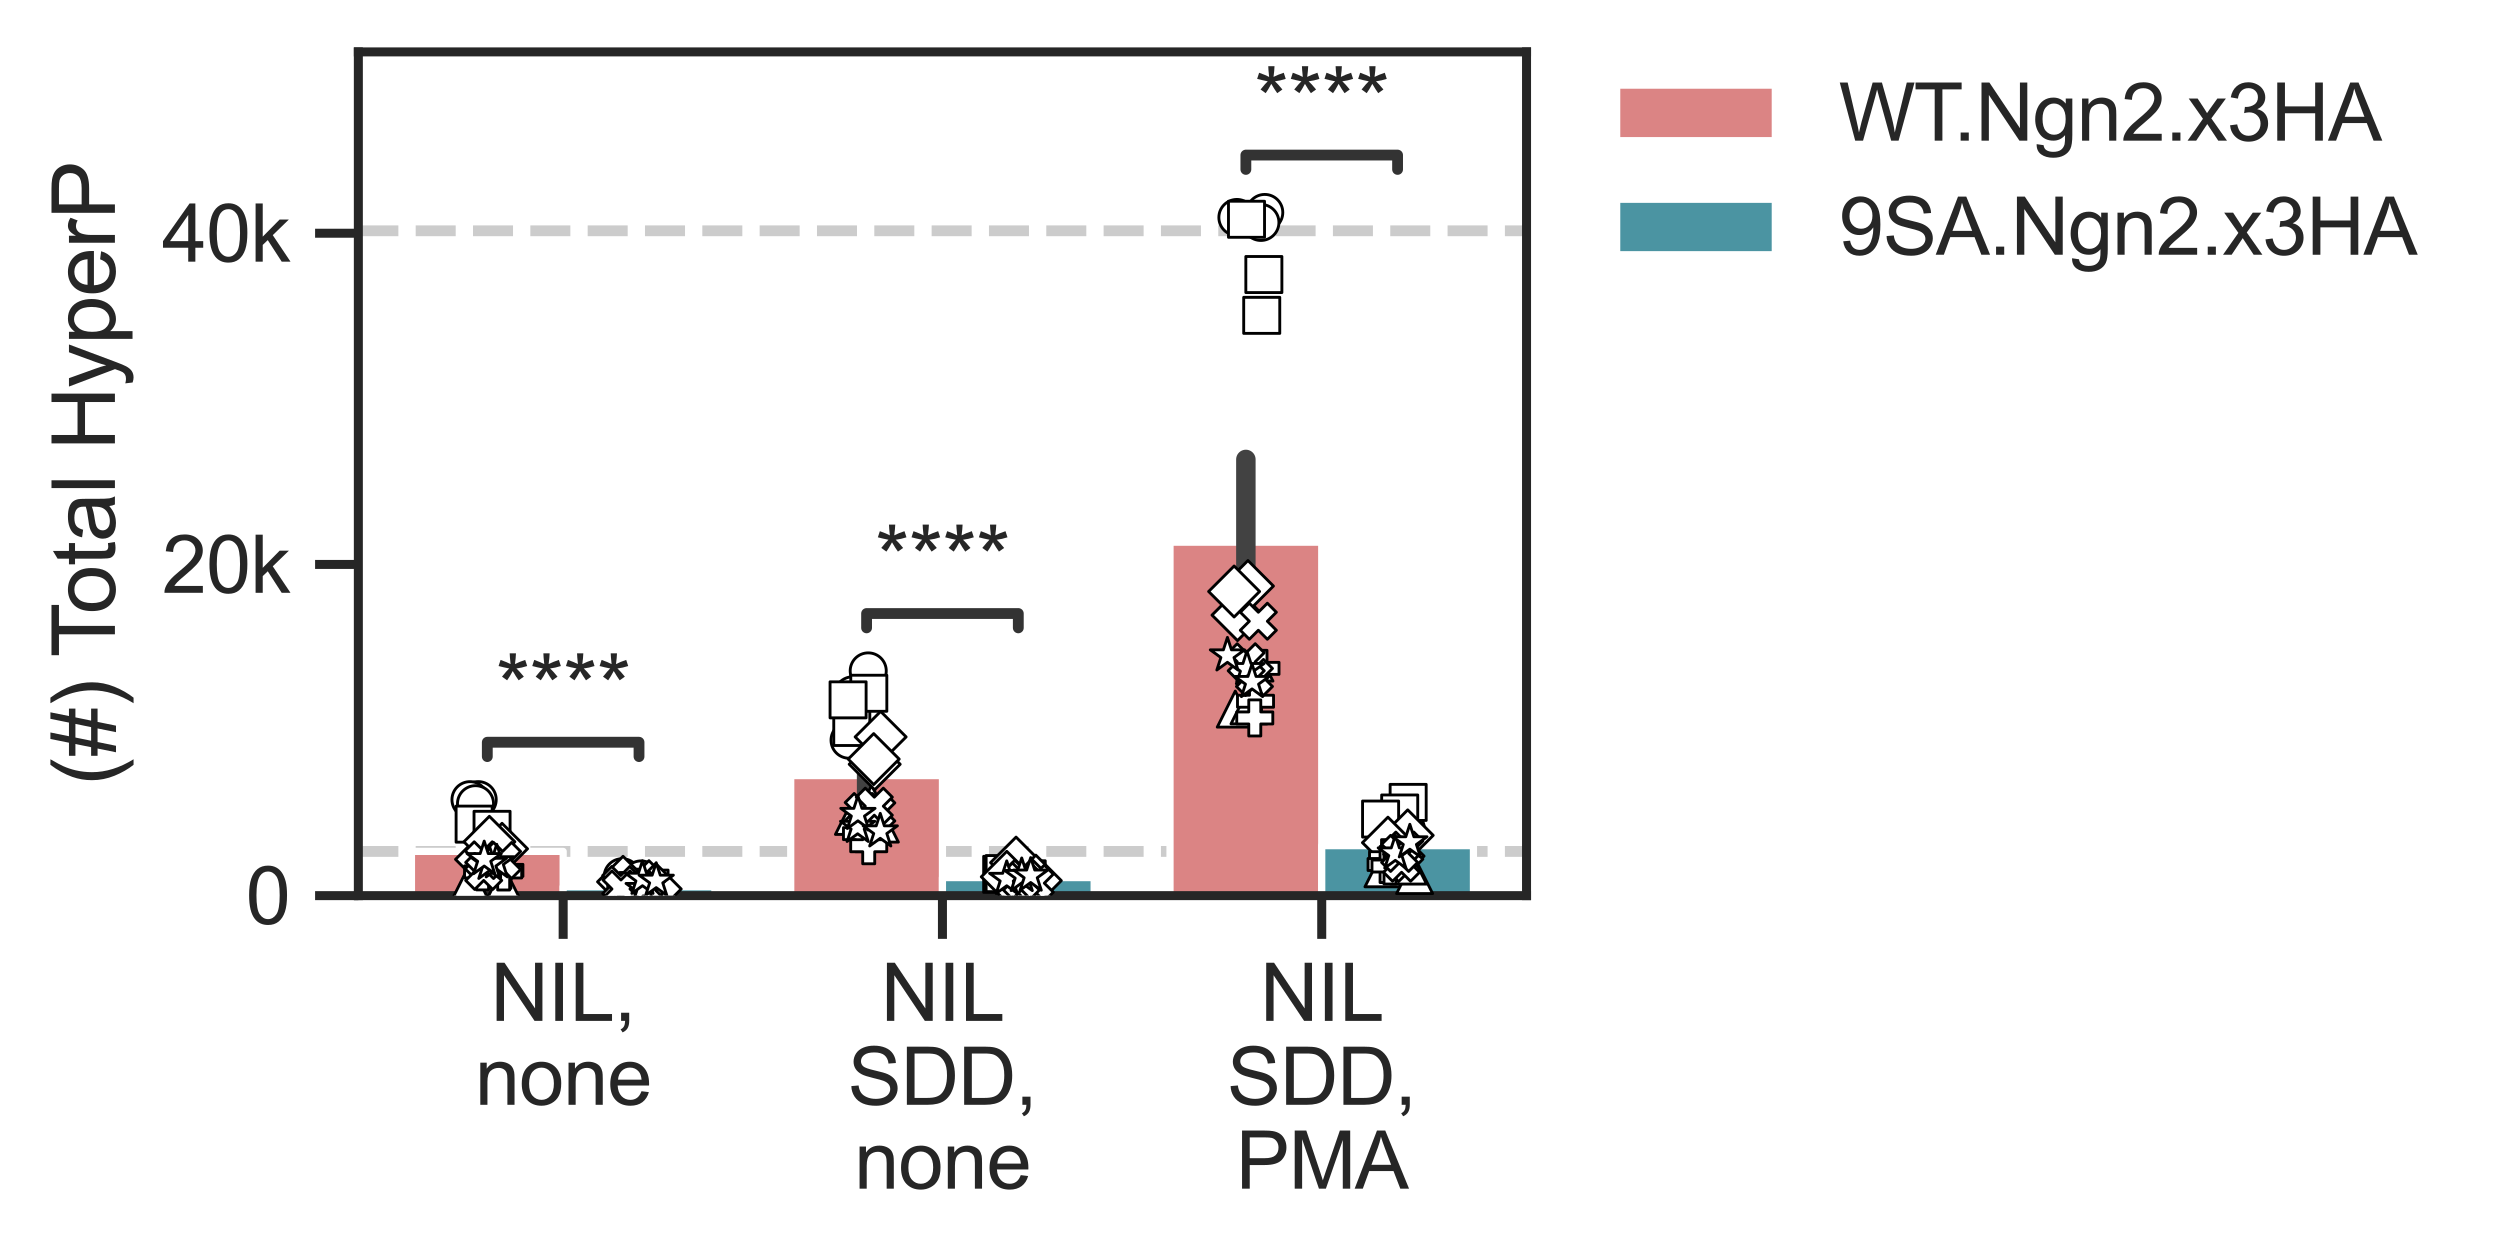<?xml version="1.0" encoding="utf-8" standalone="no"?>
<!DOCTYPE svg PUBLIC "-//W3C//DTD SVG 1.1//EN"
  "http://www.w3.org/Graphics/SVG/1.1/DTD/svg11.dtd">
<svg xmlns:xlink="http://www.w3.org/1999/xlink" width="346.692pt" height="174.229pt" viewBox="0 0 346.692 174.229" xmlns="http://www.w3.org/2000/svg" version="1.1">
 <defs>
  <style type="text/css">*{stroke-linejoin: round; stroke-linecap: butt}</style>
 </defs>
 <g id="figure_1">
  <g id="patch_1">
   <path d="M 0 174.229 
L 346.692 174.229 
L 346.692 0 
L 0 0 
z
" style="fill: #ffffff"/>
  </g>
  <g id="axes_1">
   <g id="patch_2">
    <path d="M 49.695 124.2 
L 211.695 124.2 
L 211.695 7.2 
L 49.695 7.2 
z
" style="fill: #ffffff"/>
   </g>
   <g id="line2d_1">
    <path d="M 49.695 118.073 
L 211.695 118.073 
" clip-path="url(#p7df91a71ce)" style="fill: none; stroke-dasharray: 5.55,2.4; stroke-dashoffset: 0; stroke: #cccccc; stroke-width: 1.5"/>
   </g>
   <g id="line2d_2">
    <path d="M 49.695 32.006 
L 211.695 32.006 
" clip-path="url(#p7df91a71ce)" style="fill: none; stroke-dasharray: 5.55,2.4; stroke-dashoffset: 0; stroke: #cccccc; stroke-width: 1.5"/>
   </g>
   <g id="matplotlib.axis_1">
    <g id="xtick_1">
     <g id="line2d_3">
      <defs>
       <path id="mea03e5500a" d="M 0 0 
L 0 6 
" style="stroke: #262626; stroke-width: 1.25"/>
      </defs>
      <g>
       <use xlink:href="#mea03e5500a" x="78.098" y="124.2" style="fill: #262626; stroke: #262626; stroke-width: 1.25"/>
      </g>
     </g>
     <g id="text_1">
      <!-- NIL, -->
      <g style="fill: #262626" transform="translate(68.011 141.574) scale(0.11 -0.11)">
       <defs>
        <path id="ArialMT-4e" d="M 488 0 
L 488 4581 
L 1109 4581 
L 3516 984 
L 3516 4581 
L 4097 4581 
L 4097 0 
L 3475 0 
L 1069 3600 
L 1069 0 
L 488 0 
z
" transform="scale(0.016)"/>
        <path id="ArialMT-49" d="M 597 0 
L 597 4581 
L 1203 4581 
L 1203 0 
L 597 0 
z
" transform="scale(0.016)"/>
        <path id="ArialMT-4c" d="M 469 0 
L 469 4581 
L 1075 4581 
L 1075 541 
L 3331 541 
L 3331 0 
L 469 0 
z
" transform="scale(0.016)"/>
        <path id="ArialMT-2c" d="M 569 0 
L 569 641 
L 1209 641 
L 1209 0 
Q 1209 -353 1084 -570 
Q 959 -788 688 -906 
L 531 -666 
Q 709 -588 793 -436 
Q 878 -284 888 0 
L 569 0 
z
" transform="scale(0.016)"/>
       </defs>
       <use xlink:href="#ArialMT-4e"/>
       <use xlink:href="#ArialMT-49" transform="translate(72.217 0)"/>
       <use xlink:href="#ArialMT-4c" transform="translate(100 0)"/>
       <use xlink:href="#ArialMT-2c" transform="translate(155.615 0)"/>
      </g>
      <!-- none -->
      <g style="fill: #262626" transform="translate(65.864 153.208) scale(0.11 -0.11)">
       <defs>
        <path id="ArialMT-6e" d="M 422 0 
L 422 3319 
L 928 3319 
L 928 2847 
Q 1294 3394 1984 3394 
Q 2284 3394 2536 3286 
Q 2788 3178 2913 3003 
Q 3038 2828 3088 2588 
Q 3119 2431 3119 2041 
L 3119 0 
L 2556 0 
L 2556 2019 
Q 2556 2363 2490 2533 
Q 2425 2703 2258 2804 
Q 2091 2906 1866 2906 
Q 1506 2906 1245 2678 
Q 984 2450 984 1813 
L 984 0 
L 422 0 
z
" transform="scale(0.016)"/>
        <path id="ArialMT-6f" d="M 213 1659 
Q 213 2581 725 3025 
Q 1153 3394 1769 3394 
Q 2453 3394 2887 2945 
Q 3322 2497 3322 1706 
Q 3322 1066 3130 698 
Q 2938 331 2570 128 
Q 2203 -75 1769 -75 
Q 1072 -75 642 372 
Q 213 819 213 1659 
z
M 791 1659 
Q 791 1022 1069 705 
Q 1347 388 1769 388 
Q 2188 388 2466 706 
Q 2744 1025 2744 1678 
Q 2744 2294 2464 2611 
Q 2184 2928 1769 2928 
Q 1347 2928 1069 2612 
Q 791 2297 791 1659 
z
" transform="scale(0.016)"/>
        <path id="ArialMT-65" d="M 2694 1069 
L 3275 997 
Q 3138 488 2766 206 
Q 2394 -75 1816 -75 
Q 1088 -75 661 373 
Q 234 822 234 1631 
Q 234 2469 665 2931 
Q 1097 3394 1784 3394 
Q 2450 3394 2872 2941 
Q 3294 2488 3294 1666 
Q 3294 1616 3291 1516 
L 816 1516 
Q 847 969 1125 678 
Q 1403 388 1819 388 
Q 2128 388 2347 550 
Q 2566 713 2694 1069 
z
M 847 1978 
L 2700 1978 
Q 2663 2397 2488 2606 
Q 2219 2931 1791 2931 
Q 1403 2931 1139 2672 
Q 875 2413 847 1978 
z
" transform="scale(0.016)"/>
       </defs>
       <use xlink:href="#ArialMT-6e"/>
       <use xlink:href="#ArialMT-6f" transform="translate(55.615 0)"/>
       <use xlink:href="#ArialMT-6e" transform="translate(111.23 0)"/>
       <use xlink:href="#ArialMT-65" transform="translate(166.846 0)"/>
      </g>
     </g>
    </g>
    <g id="xtick_2">
     <g id="line2d_4">
      <g>
       <use xlink:href="#mea03e5500a" x="130.695" y="124.2" style="fill: #262626; stroke: #262626; stroke-width: 1.25"/>
      </g>
     </g>
     <g id="text_2">
      <!-- NIL -->
      <g style="fill: #262626" transform="translate(122.137 141.574) scale(0.11 -0.11)">
       <use xlink:href="#ArialMT-4e"/>
       <use xlink:href="#ArialMT-49" transform="translate(72.217 0)"/>
       <use xlink:href="#ArialMT-4c" transform="translate(100 0)"/>
      </g>
      <!-- SDD, -->
      <g style="fill: #262626" transform="translate(117.555 153.208) scale(0.11 -0.11)">
       <defs>
        <path id="ArialMT-53" d="M 288 1472 
L 859 1522 
Q 900 1178 1048 958 
Q 1197 738 1509 602 
Q 1822 466 2213 466 
Q 2559 466 2825 569 
Q 3091 672 3220 851 
Q 3350 1031 3350 1244 
Q 3350 1459 3225 1620 
Q 3100 1781 2813 1891 
Q 2628 1963 1997 2114 
Q 1366 2266 1113 2400 
Q 784 2572 623 2826 
Q 463 3081 463 3397 
Q 463 3744 659 4045 
Q 856 4347 1234 4503 
Q 1613 4659 2075 4659 
Q 2584 4659 2973 4495 
Q 3363 4331 3572 4012 
Q 3781 3694 3797 3291 
L 3216 3247 
Q 3169 3681 2898 3903 
Q 2628 4125 2100 4125 
Q 1550 4125 1298 3923 
Q 1047 3722 1047 3438 
Q 1047 3191 1225 3031 
Q 1400 2872 2139 2705 
Q 2878 2538 3153 2413 
Q 3553 2228 3743 1945 
Q 3934 1663 3934 1294 
Q 3934 928 3725 604 
Q 3516 281 3123 101 
Q 2731 -78 2241 -78 
Q 1619 -78 1198 103 
Q 778 284 539 648 
Q 300 1013 288 1472 
z
" transform="scale(0.016)"/>
        <path id="ArialMT-44" d="M 494 0 
L 494 4581 
L 2072 4581 
Q 2606 4581 2888 4516 
Q 3281 4425 3559 4188 
Q 3922 3881 4101 3404 
Q 4281 2928 4281 2316 
Q 4281 1794 4159 1391 
Q 4038 988 3847 723 
Q 3656 459 3429 307 
Q 3203 156 2883 78 
Q 2563 0 2147 0 
L 494 0 
z
M 1100 541 
L 2078 541 
Q 2531 541 2789 625 
Q 3047 709 3200 863 
Q 3416 1078 3536 1442 
Q 3656 1806 3656 2325 
Q 3656 3044 3420 3430 
Q 3184 3816 2847 3947 
Q 2603 4041 2063 4041 
L 1100 4041 
L 1100 541 
z
" transform="scale(0.016)"/>
       </defs>
       <use xlink:href="#ArialMT-53"/>
       <use xlink:href="#ArialMT-44" transform="translate(66.699 0)"/>
       <use xlink:href="#ArialMT-44" transform="translate(138.916 0)"/>
       <use xlink:href="#ArialMT-2c" transform="translate(211.133 0)"/>
      </g>
      <!-- none -->
      <g style="fill: #262626" transform="translate(118.461 164.843) scale(0.11 -0.11)">
       <use xlink:href="#ArialMT-6e"/>
       <use xlink:href="#ArialMT-6f" transform="translate(55.615 0)"/>
       <use xlink:href="#ArialMT-6e" transform="translate(111.23 0)"/>
       <use xlink:href="#ArialMT-65" transform="translate(166.846 0)"/>
      </g>
     </g>
    </g>
    <g id="xtick_3">
     <g id="line2d_5">
      <g>
       <use xlink:href="#mea03e5500a" x="183.293" y="124.2" style="fill: #262626; stroke: #262626; stroke-width: 1.25"/>
      </g>
     </g>
     <g id="text_3">
      <!-- NIL -->
      <g style="fill: #262626" transform="translate(174.734 141.574) scale(0.11 -0.11)">
       <use xlink:href="#ArialMT-4e"/>
       <use xlink:href="#ArialMT-49" transform="translate(72.217 0)"/>
       <use xlink:href="#ArialMT-4c" transform="translate(100 0)"/>
      </g>
      <!-- SDD, -->
      <g style="fill: #262626" transform="translate(170.152 153.208) scale(0.11 -0.11)">
       <use xlink:href="#ArialMT-53"/>
       <use xlink:href="#ArialMT-44" transform="translate(66.699 0)"/>
       <use xlink:href="#ArialMT-44" transform="translate(138.916 0)"/>
       <use xlink:href="#ArialMT-2c" transform="translate(211.133 0)"/>
      </g>
      <!-- PMA -->
      <g style="fill: #262626" transform="translate(171.374 164.843) scale(0.11 -0.11)">
       <defs>
        <path id="ArialMT-50" d="M 494 0 
L 494 4581 
L 2222 4581 
Q 2678 4581 2919 4538 
Q 3256 4481 3484 4323 
Q 3713 4166 3852 3881 
Q 3991 3597 3991 3256 
Q 3991 2672 3619 2267 
Q 3247 1863 2275 1863 
L 1100 1863 
L 1100 0 
L 494 0 
z
M 1100 2403 
L 2284 2403 
Q 2872 2403 3119 2622 
Q 3366 2841 3366 3238 
Q 3366 3525 3220 3729 
Q 3075 3934 2838 4000 
Q 2684 4041 2272 4041 
L 1100 4041 
L 1100 2403 
z
" transform="scale(0.016)"/>
        <path id="ArialMT-4d" d="M 475 0 
L 475 4581 
L 1388 4581 
L 2472 1338 
Q 2622 884 2691 659 
Q 2769 909 2934 1394 
L 4031 4581 
L 4847 4581 
L 4847 0 
L 4263 0 
L 4263 3834 
L 2931 0 
L 2384 0 
L 1059 3900 
L 1059 0 
L 475 0 
z
" transform="scale(0.016)"/>
        <path id="ArialMT-41" d="M -9 0 
L 1750 4581 
L 2403 4581 
L 4278 0 
L 3588 0 
L 3053 1388 
L 1138 1388 
L 634 0 
L -9 0 
z
M 1313 1881 
L 2866 1881 
L 2388 3150 
Q 2169 3728 2063 4100 
Q 1975 3659 1816 3225 
L 1313 1881 
z
" transform="scale(0.016)"/>
       </defs>
       <use xlink:href="#ArialMT-50"/>
       <use xlink:href="#ArialMT-4d" transform="translate(66.699 0)"/>
       <use xlink:href="#ArialMT-41" transform="translate(150 0)"/>
      </g>
     </g>
    </g>
   </g>
   <g id="matplotlib.axis_2">
    <g id="ytick_1">
     <g id="line2d_6">
      <defs>
       <path id="m574717c6d7" d="M 0 0 
L -6 0 
" style="stroke: #262626; stroke-width: 1.25"/>
      </defs>
      <g>
       <use xlink:href="#m574717c6d7" x="49.695" y="124.2" style="fill: #262626; stroke: #262626; stroke-width: 1.25"/>
      </g>
     </g>
     <g id="text_4">
      <!-- 0 -->
      <g style="fill: #262626" transform="translate(34.078 128.137) scale(0.11 -0.11)">
       <defs>
        <path id="ArialMT-30" d="M 266 2259 
Q 266 3072 433 3567 
Q 600 4063 929 4331 
Q 1259 4600 1759 4600 
Q 2128 4600 2406 4451 
Q 2684 4303 2865 4023 
Q 3047 3744 3150 3342 
Q 3253 2941 3253 2259 
Q 3253 1453 3087 958 
Q 2922 463 2592 192 
Q 2263 -78 1759 -78 
Q 1097 -78 719 397 
Q 266 969 266 2259 
z
M 844 2259 
Q 844 1131 1108 757 
Q 1372 384 1759 384 
Q 2147 384 2411 759 
Q 2675 1134 2675 2259 
Q 2675 3391 2411 3762 
Q 2147 4134 1753 4134 
Q 1366 4134 1134 3806 
Q 844 3388 844 2259 
z
" transform="scale(0.016)"/>
       </defs>
       <use xlink:href="#ArialMT-30"/>
      </g>
     </g>
    </g>
    <g id="ytick_2">
     <g id="line2d_7">
      <g>
       <use xlink:href="#m574717c6d7" x="49.695" y="78.273" style="fill: #262626; stroke: #262626; stroke-width: 1.25"/>
      </g>
     </g>
     <g id="text_5">
      <!-- 20k -->
      <g style="fill: #262626" transform="translate(22.461 82.21) scale(0.11 -0.11)">
       <defs>
        <path id="ArialMT-32" d="M 3222 541 
L 3222 0 
L 194 0 
Q 188 203 259 391 
Q 375 700 629 1000 
Q 884 1300 1366 1694 
Q 2113 2306 2375 2664 
Q 2638 3022 2638 3341 
Q 2638 3675 2398 3904 
Q 2159 4134 1775 4134 
Q 1369 4134 1125 3890 
Q 881 3647 878 3216 
L 300 3275 
Q 359 3922 746 4261 
Q 1134 4600 1788 4600 
Q 2447 4600 2831 4234 
Q 3216 3869 3216 3328 
Q 3216 3053 3103 2787 
Q 2991 2522 2730 2228 
Q 2469 1934 1863 1422 
Q 1356 997 1212 845 
Q 1069 694 975 541 
L 3222 541 
z
" transform="scale(0.016)"/>
        <path id="ArialMT-6b" d="M 425 0 
L 425 4581 
L 988 4581 
L 988 1969 
L 2319 3319 
L 3047 3319 
L 1778 2088 
L 3175 0 
L 2481 0 
L 1384 1697 
L 988 1316 
L 988 0 
L 425 0 
z
" transform="scale(0.016)"/>
       </defs>
       <use xlink:href="#ArialMT-32"/>
       <use xlink:href="#ArialMT-30" transform="translate(55.615 0)"/>
       <use xlink:href="#ArialMT-6b" transform="translate(111.23 0)"/>
      </g>
     </g>
    </g>
    <g id="ytick_3">
     <g id="line2d_8">
      <g>
       <use xlink:href="#m574717c6d7" x="49.695" y="32.346" style="fill: #262626; stroke: #262626; stroke-width: 1.25"/>
      </g>
     </g>
     <g id="text_6">
      <!-- 40k -->
      <g style="fill: #262626" transform="translate(22.461 36.283) scale(0.11 -0.11)">
       <defs>
        <path id="ArialMT-34" d="M 2069 0 
L 2069 1097 
L 81 1097 
L 81 1613 
L 2172 4581 
L 2631 4581 
L 2631 1613 
L 3250 1613 
L 3250 1097 
L 2631 1097 
L 2631 0 
L 2069 0 
z
M 2069 1613 
L 2069 3678 
L 634 1613 
L 2069 1613 
z
" transform="scale(0.016)"/>
       </defs>
       <use xlink:href="#ArialMT-34"/>
       <use xlink:href="#ArialMT-30" transform="translate(55.615 0)"/>
       <use xlink:href="#ArialMT-6b" transform="translate(111.23 0)"/>
      </g>
     </g>
    </g>
    <g id="text_7">
     <!-- (#) Total HyperP -->
     <g style="fill: #262626" transform="translate(15.936 108.938) rotate(-90) scale(0.12 -0.12)">
      <defs>
       <path id="ArialMT-28" d="M 1497 -1347 
Q 1031 -759 709 28 
Q 388 816 388 1659 
Q 388 2403 628 3084 
Q 909 3875 1497 4659 
L 1900 4659 
Q 1522 4009 1400 3731 
Q 1209 3300 1100 2831 
Q 966 2247 966 1656 
Q 966 153 1900 -1347 
L 1497 -1347 
z
" transform="scale(0.016)"/>
       <path id="ArialMT-23" d="M 322 -78 
L 594 1253 
L 66 1253 
L 66 1719 
L 688 1719 
L 919 2853 
L 66 2853 
L 66 3319 
L 1013 3319 
L 1284 4659 
L 1753 4659 
L 1481 3319 
L 2466 3319 
L 2738 4659 
L 3209 4659 
L 2938 3319 
L 3478 3319 
L 3478 2853 
L 2844 2853 
L 2609 1719 
L 3478 1719 
L 3478 1253 
L 2516 1253 
L 2244 -78 
L 1775 -78 
L 2044 1253 
L 1063 1253 
L 791 -78 
L 322 -78 
z
M 1156 1719 
L 2138 1719 
L 2372 2853 
L 1388 2853 
L 1156 1719 
z
" transform="scale(0.016)"/>
       <path id="ArialMT-29" d="M 791 -1347 
L 388 -1347 
Q 1322 153 1322 1656 
Q 1322 2244 1188 2822 
Q 1081 3291 891 3722 
Q 769 4003 388 4659 
L 791 4659 
Q 1378 3875 1659 3084 
Q 1900 2403 1900 1659 
Q 1900 816 1576 28 
Q 1253 -759 791 -1347 
z
" transform="scale(0.016)"/>
       <path id="ArialMT-20" transform="scale(0.016)"/>
       <path id="ArialMT-54" d="M 1659 0 
L 1659 4041 
L 150 4041 
L 150 4581 
L 3781 4581 
L 3781 4041 
L 2266 4041 
L 2266 0 
L 1659 0 
z
" transform="scale(0.016)"/>
       <path id="ArialMT-74" d="M 1650 503 
L 1731 6 
Q 1494 -44 1306 -44 
Q 1000 -44 831 53 
Q 663 150 594 308 
Q 525 466 525 972 
L 525 2881 
L 113 2881 
L 113 3319 
L 525 3319 
L 525 4141 
L 1084 4478 
L 1084 3319 
L 1650 3319 
L 1650 2881 
L 1084 2881 
L 1084 941 
Q 1084 700 1114 631 
Q 1144 563 1211 522 
Q 1278 481 1403 481 
Q 1497 481 1650 503 
z
" transform="scale(0.016)"/>
       <path id="ArialMT-61" d="M 2588 409 
Q 2275 144 1986 34 
Q 1697 -75 1366 -75 
Q 819 -75 525 192 
Q 231 459 231 875 
Q 231 1119 342 1320 
Q 453 1522 633 1644 
Q 813 1766 1038 1828 
Q 1203 1872 1538 1913 
Q 2219 1994 2541 2106 
Q 2544 2222 2544 2253 
Q 2544 2597 2384 2738 
Q 2169 2928 1744 2928 
Q 1347 2928 1158 2789 
Q 969 2650 878 2297 
L 328 2372 
Q 403 2725 575 2942 
Q 747 3159 1072 3276 
Q 1397 3394 1825 3394 
Q 2250 3394 2515 3294 
Q 2781 3194 2906 3042 
Q 3031 2891 3081 2659 
Q 3109 2516 3109 2141 
L 3109 1391 
Q 3109 606 3145 398 
Q 3181 191 3288 0 
L 2700 0 
Q 2613 175 2588 409 
z
M 2541 1666 
Q 2234 1541 1622 1453 
Q 1275 1403 1131 1340 
Q 988 1278 909 1158 
Q 831 1038 831 891 
Q 831 666 1001 516 
Q 1172 366 1500 366 
Q 1825 366 2078 508 
Q 2331 650 2450 897 
Q 2541 1088 2541 1459 
L 2541 1666 
z
" transform="scale(0.016)"/>
       <path id="ArialMT-6c" d="M 409 0 
L 409 4581 
L 972 4581 
L 972 0 
L 409 0 
z
" transform="scale(0.016)"/>
       <path id="ArialMT-48" d="M 513 0 
L 513 4581 
L 1119 4581 
L 1119 2700 
L 3500 2700 
L 3500 4581 
L 4106 4581 
L 4106 0 
L 3500 0 
L 3500 2159 
L 1119 2159 
L 1119 0 
L 513 0 
z
" transform="scale(0.016)"/>
       <path id="ArialMT-79" d="M 397 -1278 
L 334 -750 
Q 519 -800 656 -800 
Q 844 -800 956 -737 
Q 1069 -675 1141 -563 
Q 1194 -478 1313 -144 
Q 1328 -97 1363 -6 
L 103 3319 
L 709 3319 
L 1400 1397 
Q 1534 1031 1641 628 
Q 1738 1016 1872 1384 
L 2581 3319 
L 3144 3319 
L 1881 -56 
Q 1678 -603 1566 -809 
Q 1416 -1088 1222 -1217 
Q 1028 -1347 759 -1347 
Q 597 -1347 397 -1278 
z
" transform="scale(0.016)"/>
       <path id="ArialMT-70" d="M 422 -1272 
L 422 3319 
L 934 3319 
L 934 2888 
Q 1116 3141 1344 3267 
Q 1572 3394 1897 3394 
Q 2322 3394 2647 3175 
Q 2972 2956 3137 2557 
Q 3303 2159 3303 1684 
Q 3303 1175 3120 767 
Q 2938 359 2589 142 
Q 2241 -75 1856 -75 
Q 1575 -75 1351 44 
Q 1128 163 984 344 
L 984 -1272 
L 422 -1272 
z
M 931 1641 
Q 931 1000 1190 694 
Q 1450 388 1819 388 
Q 2194 388 2461 705 
Q 2728 1022 2728 1688 
Q 2728 2322 2467 2637 
Q 2206 2953 1844 2953 
Q 1484 2953 1207 2617 
Q 931 2281 931 1641 
z
" transform="scale(0.016)"/>
       <path id="ArialMT-72" d="M 416 0 
L 416 3319 
L 922 3319 
L 922 2816 
Q 1116 3169 1280 3281 
Q 1444 3394 1641 3394 
Q 1925 3394 2219 3213 
L 2025 2691 
Q 1819 2813 1613 2813 
Q 1428 2813 1281 2702 
Q 1134 2591 1072 2394 
Q 978 2094 978 1738 
L 978 0 
L 416 0 
z
" transform="scale(0.016)"/>
      </defs>
      <use xlink:href="#ArialMT-28"/>
      <use xlink:href="#ArialMT-23" transform="translate(33.301 0)"/>
      <use xlink:href="#ArialMT-29" transform="translate(88.916 0)"/>
      <use xlink:href="#ArialMT-20" transform="translate(122.217 0)"/>
      <use xlink:href="#ArialMT-54" transform="translate(148.25 0)"/>
      <use xlink:href="#ArialMT-6f" transform="translate(198.209 0)"/>
      <use xlink:href="#ArialMT-74" transform="translate(253.824 0)"/>
      <use xlink:href="#ArialMT-61" transform="translate(281.607 0)"/>
      <use xlink:href="#ArialMT-6c" transform="translate(337.223 0)"/>
      <use xlink:href="#ArialMT-20" transform="translate(359.439 0)"/>
      <use xlink:href="#ArialMT-48" transform="translate(387.223 0)"/>
      <use xlink:href="#ArialMT-79" transform="translate(459.439 0)"/>
      <use xlink:href="#ArialMT-70" transform="translate(509.439 0)"/>
      <use xlink:href="#ArialMT-65" transform="translate(565.055 0)"/>
      <use xlink:href="#ArialMT-72" transform="translate(620.67 0)"/>
      <use xlink:href="#ArialMT-50" transform="translate(653.971 0)"/>
     </g>
    </g>
   </g>
   <g id="patch_3">
    <path d="M 57.059 124.2 
L 78.098 124.2 
L 78.098 118.073 
L 57.059 118.073 
z
" clip-path="url(#p7df91a71ce)" style="fill: #db8484; stroke: #ffffff; stroke-linejoin: miter"/>
   </g>
   <g id="patch_4">
    <path d="M 109.656 124.2 
L 130.695 124.2 
L 130.695 107.556 
L 109.656 107.556 
z
" clip-path="url(#p7df91a71ce)" style="fill: #db8484; stroke: #ffffff; stroke-linejoin: miter"/>
   </g>
   <g id="patch_5">
    <path d="M 162.254 124.2 
L 183.293 124.2 
L 183.293 75.194 
L 162.254 75.194 
z
" clip-path="url(#p7df91a71ce)" style="fill: #db8484; stroke: #ffffff; stroke-linejoin: miter"/>
   </g>
   <g id="patch_6">
    <path d="M 78.098 124.2 
L 99.137 124.2 
L 99.137 122.97 
L 78.098 122.97 
z
" clip-path="url(#p7df91a71ce)" style="fill: #4b94a2; stroke: #ffffff; stroke-linejoin: miter"/>
   </g>
   <g id="patch_7">
    <path d="M 130.695 124.2 
L 151.734 124.2 
L 151.734 121.706 
L 130.695 121.706 
z
" clip-path="url(#p7df91a71ce)" style="fill: #4b94a2; stroke: #ffffff; stroke-linejoin: miter"/>
   </g>
   <g id="patch_8">
    <path d="M 183.293 124.2 
L 204.332 124.2 
L 204.332 117.275 
L 183.293 117.275 
z
" clip-path="url(#p7df91a71ce)" style="fill: #4b94a2; stroke: #ffffff; stroke-linejoin: miter"/>
   </g>
   <g id="line2d_9">
    <path d="M 67.578 119.443 
L 67.578 116.387 
" clip-path="url(#p7df91a71ce)" style="fill: none; stroke: #424242; stroke-width: 2.7; stroke-linecap: round"/>
   </g>
   <g id="line2d_10">
    <path d="M 120.176 110.693 
L 120.176 104.135 
" clip-path="url(#p7df91a71ce)" style="fill: none; stroke: #424242; stroke-width: 2.7; stroke-linecap: round"/>
   </g>
   <g id="line2d_11">
    <path d="M 172.773 85.512 
L 172.773 63.713 
" clip-path="url(#p7df91a71ce)" style="fill: none; stroke: #424242; stroke-width: 2.7; stroke-linecap: round"/>
   </g>
   <g id="line2d_12">
    <path d="M 88.617 123.233 
L 88.617 122.687 
" clip-path="url(#p7df91a71ce)" style="fill: none; stroke: #424242; stroke-width: 2.7; stroke-linecap: round"/>
   </g>
   <g id="line2d_13">
    <path d="M 141.215 122.098 
L 141.215 121.299 
" clip-path="url(#p7df91a71ce)" style="fill: none; stroke: #424242; stroke-width: 2.7; stroke-linecap: round"/>
   </g>
   <g id="line2d_14">
    <path d="M 193.812 118.506 
L 193.812 116.094 
" clip-path="url(#p7df91a71ce)" style="fill: none; stroke: #424242; stroke-width: 2.7; stroke-linecap: round"/>
   </g>
   <g id="line2d_15">
    <path d="M 120.176 87.07 
L 120.176 85.081 
L 141.215 85.081 
L 141.215 87.07 
" clip-path="url(#p7df91a71ce)" style="fill: none; stroke: #333333; stroke-width: 1.5; stroke-linecap: round"/>
   </g>
   <g id="line2d_16">
    <path d="M 67.578 104.922 
L 67.578 102.932 
L 88.617 102.932 
L 88.617 104.922 
" clip-path="url(#p7df91a71ce)" style="fill: none; stroke: #333333; stroke-width: 1.5; stroke-linecap: round"/>
   </g>
   <g id="line2d_17">
    <path d="M 172.773 23.495 
L 172.773 21.506 
L 193.812 21.506 
L 193.812 23.495 
" clip-path="url(#p7df91a71ce)" style="fill: none; stroke: #333333; stroke-width: 1.5; stroke-linecap: round"/>
   </g>
   <g id="patch_9">
    <path d="M 49.695 124.2 
L 49.695 7.2 
" style="fill: none; stroke: #262626; stroke-width: 1.25; stroke-linejoin: miter; stroke-linecap: square"/>
   </g>
   <g id="patch_10">
    <path d="M 211.695 124.2 
L 211.695 7.2 
" style="fill: none; stroke: #262626; stroke-width: 1.25; stroke-linejoin: miter; stroke-linecap: square"/>
   </g>
   <g id="patch_11">
    <path d="M 49.695 124.2 
L 211.695 124.2 
" style="fill: none; stroke: #262626; stroke-width: 1.25; stroke-linejoin: miter; stroke-linecap: square"/>
   </g>
   <g id="patch_12">
    <path d="M 49.695 7.2 
L 211.695 7.2 
" style="fill: none; stroke: #262626; stroke-width: 1.25; stroke-linejoin: miter; stroke-linecap: square"/>
   </g>
   <g id="PathCollection_1">
    <defs>
     <path id="C0_0_30e2de9525" d="M 0 2.5 
C 0.663 2.5 1.299 2.237 1.768 1.768 
C 2.237 1.299 2.5 0.663 2.5 -0 
C 2.5 -0.663 2.237 -1.299 1.768 -1.768 
C 1.299 -2.237 0.663 -2.5 0 -2.5 
C -0.663 -2.5 -1.299 -2.237 -1.768 -1.768 
C -2.237 -1.299 -2.5 -0.663 -2.5 0 
C -2.5 0.663 -2.237 1.299 -1.768 1.768 
C -1.299 2.237 -0.663 2.5 0 2.5 
z
"/>
    </defs>
    <g clip-path="url(#p7df91a71ce)">
     <use xlink:href="#C0_0_30e2de9525" x="66.314" y="110.89" style="fill: #ffffff; stroke: #000000; stroke-width: 0.4"/>
    </g>
    <g clip-path="url(#p7df91a71ce)">
     <use xlink:href="#C0_0_30e2de9525" x="65.176" y="110.897" style="fill: #ffffff; stroke: #000000; stroke-width: 0.4"/>
    </g>
    <g clip-path="url(#p7df91a71ce)">
     <use xlink:href="#C0_0_30e2de9525" x="65.941" y="111.455" style="fill: #ffffff; stroke: #000000; stroke-width: 0.4"/>
    </g>
   </g>
   <g id="PathCollection_2">
    <defs>
     <path id="C1_0_158b4ff184" d="M 0 2.5 
C 0.663 2.5 1.299 2.237 1.768 1.768 
C 2.237 1.299 2.5 0.663 2.5 -0 
C 2.5 -0.663 2.237 -1.299 1.768 -1.768 
C 1.299 -2.237 0.663 -2.5 0 -2.5 
C -0.663 -2.5 -1.299 -2.237 -1.768 -1.768 
C -2.237 -1.299 -2.5 -0.663 -2.5 0 
C -2.5 0.663 -2.237 1.299 -1.768 1.768 
C -1.299 2.237 -0.663 2.5 0 2.5 
z
"/>
    </defs>
    <g clip-path="url(#p7df91a71ce)">
     <use xlink:href="#C1_0_158b4ff184" x="86.278" y="121.582" style="fill: #ffffff; stroke: #000000; stroke-width: 0.4"/>
    </g>
    <g clip-path="url(#p7df91a71ce)">
     <use xlink:href="#C1_0_158b4ff184" x="88.831" y="122.269" style="fill: #ffffff; stroke: #000000; stroke-width: 0.4"/>
    </g>
    <g clip-path="url(#p7df91a71ce)">
     <use xlink:href="#C1_0_158b4ff184" x="88.897" y="121.888" style="fill: #ffffff; stroke: #000000; stroke-width: 0.4"/>
    </g>
   </g>
   <g id="PathCollection_3">
    <defs>
     <path id="C2_0_efb79edcc4" d="M 0 2.5 
C 0.663 2.5 1.299 2.237 1.768 1.768 
C 2.237 1.299 2.5 0.663 2.5 -0 
C 2.5 -0.663 2.237 -1.299 1.768 -1.768 
C 1.299 -2.237 0.663 -2.5 0 -2.5 
C -0.663 -2.5 -1.299 -2.237 -1.768 -1.768 
C -2.237 -1.299 -2.5 -0.663 -2.5 0 
C -2.5 0.663 -2.237 1.299 -1.768 1.768 
C -1.299 2.237 -0.663 2.5 0 2.5 
z
"/>
    </defs>
    <g clip-path="url(#p7df91a71ce)">
     <use xlink:href="#C2_0_efb79edcc4" x="118.235" y="96.361" style="fill: #ffffff; stroke: #000000; stroke-width: 0.4"/>
    </g>
    <g clip-path="url(#p7df91a71ce)">
     <use xlink:href="#C2_0_efb79edcc4" x="120.403" y="93.038" style="fill: #ffffff; stroke: #000000; stroke-width: 0.4"/>
    </g>
    <g clip-path="url(#p7df91a71ce)">
     <use xlink:href="#C2_0_efb79edcc4" x="117.744" y="102.649" style="fill: #ffffff; stroke: #000000; stroke-width: 0.4"/>
    </g>
   </g>
   <g id="PathCollection_4">
    <defs>
     <path id="C3_0_65ce2ec176" d="M 0 2.5 
C 0.663 2.5 1.299 2.237 1.768 1.768 
C 2.237 1.299 2.5 0.663 2.5 -0 
C 2.5 -0.663 2.237 -1.299 1.768 -1.768 
C 1.299 -2.237 0.663 -2.5 0 -2.5 
C -0.663 -2.5 -1.299 -2.237 -1.768 -1.768 
C -2.237 -1.299 -2.5 -0.663 -2.5 0 
C -2.5 0.663 -2.237 1.299 -1.768 1.768 
C -1.299 2.237 -0.663 2.5 0 2.5 
z
"/>
    </defs>
    <g clip-path="url(#p7df91a71ce)">
     <use xlink:href="#C3_0_65ce2ec176" x="141.979" y="120.751" style="fill: #ffffff; stroke: #000000; stroke-width: 0.4"/>
    </g>
    <g clip-path="url(#p7df91a71ce)">
     <use xlink:href="#C3_0_65ce2ec176" x="142.042" y="120.822" style="fill: #ffffff; stroke: #000000; stroke-width: 0.4"/>
    </g>
    <g clip-path="url(#p7df91a71ce)">
     <use xlink:href="#C3_0_65ce2ec176" x="140.291" y="121.311" style="fill: #ffffff; stroke: #000000; stroke-width: 0.4"/>
    </g>
   </g>
   <g id="PathCollection_5">
    <defs>
     <path id="C4_0_e7272aaf92" d="M 0 2.5 
C 0.663 2.5 1.299 2.237 1.768 1.768 
C 2.237 1.299 2.5 0.663 2.5 -0 
C 2.5 -0.663 2.237 -1.299 1.768 -1.768 
C 1.299 -2.237 0.663 -2.5 0 -2.5 
C -0.663 -2.5 -1.299 -2.237 -1.768 -1.768 
C -2.237 -1.299 -2.5 -0.663 -2.5 0 
C -2.5 0.663 -2.237 1.299 -1.768 1.768 
C -1.299 2.237 -0.663 2.5 0 2.5 
z
"/>
    </defs>
    <g clip-path="url(#p7df91a71ce)">
     <use xlink:href="#C4_0_e7272aaf92" x="175.393" y="29.464" style="fill: #ffffff; stroke: #000000; stroke-width: 0.4"/>
    </g>
    <g clip-path="url(#p7df91a71ce)">
     <use xlink:href="#C4_0_e7272aaf92" x="171.529" y="30.157" style="fill: #ffffff; stroke: #000000; stroke-width: 0.4"/>
    </g>
    <g clip-path="url(#p7df91a71ce)">
     <use xlink:href="#C4_0_e7272aaf92" x="174.857" y="30.846" style="fill: #ffffff; stroke: #000000; stroke-width: 0.4"/>
    </g>
   </g>
   <g id="PathCollection_6">
    <defs>
     <path id="C5_0_4a2016784f" d="M 0 2.5 
C 0.663 2.5 1.299 2.237 1.768 1.768 
C 2.237 1.299 2.5 0.663 2.5 -0 
C 2.5 -0.663 2.237 -1.299 1.768 -1.768 
C 1.299 -2.237 0.663 -2.5 0 -2.5 
C -0.663 -2.5 -1.299 -2.237 -1.768 -1.768 
C -2.237 -1.299 -2.5 -0.663 -2.5 0 
C -2.5 0.663 -2.237 1.299 -1.768 1.768 
C -1.299 2.237 -0.663 2.5 0 2.5 
z
"/>
    </defs>
    <g clip-path="url(#p7df91a71ce)">
     <use xlink:href="#C5_0_4a2016784f" x="195.026" y="114.93" style="fill: #ffffff; stroke: #000000; stroke-width: 0.4"/>
    </g>
    <g clip-path="url(#p7df91a71ce)">
     <use xlink:href="#C5_0_4a2016784f" x="194.191" y="114.75" style="fill: #ffffff; stroke: #000000; stroke-width: 0.4"/>
    </g>
    <g clip-path="url(#p7df91a71ce)">
     <use xlink:href="#C5_0_4a2016784f" x="192.435" y="114.767" style="fill: #ffffff; stroke: #000000; stroke-width: 0.4"/>
    </g>
   </g>
   <g id="PathCollection_7">
    <path d="M 65.212 119.964 
L 62.712 124.964 
L 67.712 124.964 
z
" clip-path="url(#p7df91a71ce)" style="fill: #ffffff; stroke: #000000; stroke-width: 0.4"/>
    <path d="M 65.215 119.688 
L 62.715 124.688 
L 67.715 124.688 
z
" clip-path="url(#p7df91a71ce)" style="fill: #ffffff; stroke: #000000; stroke-width: 0.4"/>
    <path d="M 69.826 120.093 
L 67.326 125.093 
L 72.326 125.093 
z
" clip-path="url(#p7df91a71ce)" style="fill: #ffffff; stroke: #000000; stroke-width: 0.4"/>
   </g>
   <g id="PathCollection_8">
    <path d="M 90.403 121.277 
L 87.903 126.277 
L 92.903 126.277 
z
" clip-path="url(#p7df91a71ce)" style="fill: #ffffff; stroke: #000000; stroke-width: 0.4"/>
    <path d="M 88.019 121.337 
L 85.519 126.337 
L 90.519 126.337 
z
" clip-path="url(#p7df91a71ce)" style="fill: #ffffff; stroke: #000000; stroke-width: 0.4"/>
    <path d="M 87.245 121.498 
L 84.745 126.498 
L 89.745 126.498 
z
" clip-path="url(#p7df91a71ce)" style="fill: #ffffff; stroke: #000000; stroke-width: 0.4"/>
   </g>
   <g id="PathCollection_9">
    <path d="M 120.871 108.912 
L 118.371 113.912 
L 123.371 113.912 
z
" clip-path="url(#p7df91a71ce)" style="fill: #ffffff; stroke: #000000; stroke-width: 0.4"/>
    <path d="M 122.082 111.777 
L 119.582 116.777 
L 124.582 116.777 
z
" clip-path="url(#p7df91a71ce)" style="fill: #ffffff; stroke: #000000; stroke-width: 0.4"/>
    <path d="M 118.354 110.712 
L 115.854 115.712 
L 120.854 115.712 
z
" clip-path="url(#p7df91a71ce)" style="fill: #ffffff; stroke: #000000; stroke-width: 0.4"/>
   </g>
   <g id="PathCollection_10">
    <path d="M 143.308 120.637 
L 140.808 125.637 
L 145.808 125.637 
z
" clip-path="url(#p7df91a71ce)" style="fill: #ffffff; stroke: #000000; stroke-width: 0.4"/>
    <path d="M 140.892 120.834 
L 138.392 125.834 
L 143.392 125.834 
z
" clip-path="url(#p7df91a71ce)" style="fill: #ffffff; stroke: #000000; stroke-width: 0.4"/>
   </g>
   <g id="PathCollection_11">
    <path d="M 174.029 89.448 
L 171.529 94.448 
L 176.529 94.448 
z
" clip-path="url(#p7df91a71ce)" style="fill: #ffffff; stroke: #000000; stroke-width: 0.4"/>
    <path d="M 171.306 95.834 
L 168.806 100.834 
L 173.806 100.834 
z
" clip-path="url(#p7df91a71ce)" style="fill: #ffffff; stroke: #000000; stroke-width: 0.4"/>
    <path d="M 173.211 95.384 
L 170.711 100.384 
L 175.711 100.384 
z
" clip-path="url(#p7df91a71ce)" style="fill: #ffffff; stroke: #000000; stroke-width: 0.4"/>
   </g>
   <g id="PathCollection_12">
    <path d="M 191.788 117.978 
L 189.288 122.978 
L 194.288 122.978 
z
" clip-path="url(#p7df91a71ce)" style="fill: #ffffff; stroke: #000000; stroke-width: 0.4"/>
    <path d="M 196.173 118.919 
L 193.673 123.919 
L 198.673 123.919 
z
" clip-path="url(#p7df91a71ce)" style="fill: #ffffff; stroke: #000000; stroke-width: 0.4"/>
    <path d="M 195.332 117.599 
L 192.832 122.599 
L 197.832 122.599 
z
" clip-path="url(#p7df91a71ce)" style="fill: #ffffff; stroke: #000000; stroke-width: 0.4"/>
   </g>
   <g id="PathCollection_13">
    <path d="M 65.023 118.158 
L 70.023 118.158 
L 70.023 113.158 
L 65.023 113.158 
z
" clip-path="url(#p7df91a71ce)" style="fill: #ffffff; stroke: #000000; stroke-width: 0.4"/>
    <path d="M 63.251 116.791 
L 68.251 116.791 
L 68.251 111.791 
L 63.251 111.791 
z
" clip-path="url(#p7df91a71ce)" style="fill: #ffffff; stroke: #000000; stroke-width: 0.4"/>
    <path d="M 65.736 117.51 
L 70.736 117.51 
L 70.736 112.51 
L 65.736 112.51 
z
" clip-path="url(#p7df91a71ce)" style="fill: #ffffff; stroke: #000000; stroke-width: 0.4"/>
   </g>
   <g id="PathCollection_14">
    <path d="M 87.646 125.66 
L 92.646 125.66 
L 92.646 120.66 
L 87.646 120.66 
z
" clip-path="url(#p7df91a71ce)" style="fill: #ffffff; stroke: #000000; stroke-width: 0.4"/>
    <path d="M 85.843 125.545 
L 90.843 125.545 
L 90.843 120.545 
L 85.843 120.545 
z
" clip-path="url(#p7df91a71ce)" style="fill: #ffffff; stroke: #000000; stroke-width: 0.4"/>
    <path d="M 86.588 125.566 
L 91.588 125.566 
L 91.588 120.566 
L 86.588 120.566 
z
" clip-path="url(#p7df91a71ce)" style="fill: #ffffff; stroke: #000000; stroke-width: 0.4"/>
   </g>
   <g id="PathCollection_15">
    <path d="M 115.623 103.385 
L 120.623 103.385 
L 120.623 98.385 
L 115.623 98.385 
z
" clip-path="url(#p7df91a71ce)" style="fill: #ffffff; stroke: #000000; stroke-width: 0.4"/>
    <path d="M 117.982 98.639 
L 122.982 98.639 
L 122.982 93.639 
L 117.982 93.639 
z
" clip-path="url(#p7df91a71ce)" style="fill: #ffffff; stroke: #000000; stroke-width: 0.4"/>
    <path d="M 115.11 99.552 
L 120.11 99.552 
L 120.11 94.552 
L 115.11 94.552 
z
" clip-path="url(#p7df91a71ce)" style="fill: #ffffff; stroke: #000000; stroke-width: 0.4"/>
   </g>
   <g id="PathCollection_16">
    <path d="M 136.411 123.754 
L 141.411 123.754 
L 141.411 118.754 
L 136.411 118.754 
z
" clip-path="url(#p7df91a71ce)" style="fill: #ffffff; stroke: #000000; stroke-width: 0.4"/>
    <path d="M 139.952 124.371 
L 144.952 124.371 
L 144.952 119.371 
L 139.952 119.371 
z
" clip-path="url(#p7df91a71ce)" style="fill: #ffffff; stroke: #000000; stroke-width: 0.4"/>
    <path d="M 136.754 123.65 
L 141.754 123.65 
L 141.754 118.65 
L 136.754 118.65 
z
" clip-path="url(#p7df91a71ce)" style="fill: #ffffff; stroke: #000000; stroke-width: 0.4"/>
   </g>
   <g id="PathCollection_17">
    <path d="M 170.361 32.91 
L 175.361 32.91 
L 175.361 27.91 
L 170.361 27.91 
z
" clip-path="url(#p7df91a71ce)" style="fill: #ffffff; stroke: #000000; stroke-width: 0.4"/>
    <path d="M 172.768 40.571 
L 177.768 40.571 
L 177.768 35.571 
L 172.768 35.571 
z
" clip-path="url(#p7df91a71ce)" style="fill: #ffffff; stroke: #000000; stroke-width: 0.4"/>
    <path d="M 172.473 46.233 
L 177.473 46.233 
L 177.473 41.233 
L 172.473 41.233 
z
" clip-path="url(#p7df91a71ce)" style="fill: #ffffff; stroke: #000000; stroke-width: 0.4"/>
   </g>
   <g id="PathCollection_18">
    <path d="M 192.779 113.774 
L 197.779 113.774 
L 197.779 108.774 
L 192.779 108.774 
z
" clip-path="url(#p7df91a71ce)" style="fill: #ffffff; stroke: #000000; stroke-width: 0.4"/>
    <path d="M 191.606 115.243 
L 196.606 115.243 
L 196.606 110.243 
L 191.606 110.243 
z
" clip-path="url(#p7df91a71ce)" style="fill: #ffffff; stroke: #000000; stroke-width: 0.4"/>
    <path d="M 188.955 116.082 
L 193.955 116.082 
L 193.955 111.082 
L 188.955 111.082 
z
" clip-path="url(#p7df91a71ce)" style="fill: #ffffff; stroke: #000000; stroke-width: 0.4"/>
   </g>
   <g id="PathCollection_19">
    <path d="M 66.705 122.709 
L 70.241 119.173 
L 66.705 115.638 
L 63.169 119.173 
z
" clip-path="url(#p7df91a71ce)" style="fill: #ffffff; stroke: #000000; stroke-width: 0.4"/>
    <path d="M 69.62 121.244 
L 73.156 117.708 
L 69.62 114.173 
L 66.085 117.708 
z
" clip-path="url(#p7df91a71ce)" style="fill: #ffffff; stroke: #000000; stroke-width: 0.4"/>
    <path d="M 67.865 120.275 
L 71.401 116.739 
L 67.865 113.204 
L 64.33 116.739 
z
" clip-path="url(#p7df91a71ce)" style="fill: #ffffff; stroke: #000000; stroke-width: 0.4"/>
   </g>
   <g id="PathCollection_20">
    <path d="M 86.401 125.823 
L 89.937 122.287 
L 86.401 118.752 
L 82.866 122.287 
z
" clip-path="url(#p7df91a71ce)" style="fill: #ffffff; stroke: #000000; stroke-width: 0.4"/>
    <path d="M 89.99 126.427 
L 93.526 122.891 
L 89.99 119.356 
L 86.455 122.891 
z
" clip-path="url(#p7df91a71ce)" style="fill: #ffffff; stroke: #000000; stroke-width: 0.4"/>
    <path d="M 90.931 126.819 
L 94.467 123.284 
L 90.931 119.748 
L 87.395 123.284 
z
" clip-path="url(#p7df91a71ce)" style="fill: #ffffff; stroke: #000000; stroke-width: 0.4"/>
   </g>
   <g id="PathCollection_21">
    <path d="M 121.299 109.521 
L 124.835 105.985 
L 121.299 102.45 
L 117.764 105.985 
z
" clip-path="url(#p7df91a71ce)" style="fill: #ffffff; stroke: #000000; stroke-width: 0.4"/>
    <path d="M 122.124 105.727 
L 125.659 102.192 
L 122.124 98.656 
L 118.588 102.192 
z
" clip-path="url(#p7df91a71ce)" style="fill: #ffffff; stroke: #000000; stroke-width: 0.4"/>
    <path d="M 121.161 108.804 
L 124.697 105.269 
L 121.161 101.733 
L 117.626 105.269 
z
" clip-path="url(#p7df91a71ce)" style="fill: #ffffff; stroke: #000000; stroke-width: 0.4"/>
   </g>
   <g id="PathCollection_22">
    <path d="M 140.903 123.159 
L 144.438 119.623 
L 140.903 116.088 
L 137.367 119.623 
z
" clip-path="url(#p7df91a71ce)" style="fill: #ffffff; stroke: #000000; stroke-width: 0.4"/>
    <path d="M 139.618 125.131 
L 143.153 121.596 
L 139.618 118.06 
L 136.082 121.596 
z
" clip-path="url(#p7df91a71ce)" style="fill: #ffffff; stroke: #000000; stroke-width: 0.4"/>
    <path d="M 143.645 125.66 
L 147.18 122.124 
L 143.645 118.589 
L 140.109 122.124 
z
" clip-path="url(#p7df91a71ce)" style="fill: #ffffff; stroke: #000000; stroke-width: 0.4"/>
   </g>
   <g id="PathCollection_23">
    <path d="M 171.613 88.835 
L 175.148 85.3 
L 171.613 81.764 
L 168.077 85.3 
z
" clip-path="url(#p7df91a71ce)" style="fill: #ffffff; stroke: #000000; stroke-width: 0.4"/>
    <path d="M 173.06 84.807 
L 176.596 81.272 
L 173.06 77.736 
L 169.525 81.272 
z
" clip-path="url(#p7df91a71ce)" style="fill: #ffffff; stroke: #000000; stroke-width: 0.4"/>
    <path d="M 171.143 85.563 
L 174.678 82.027 
L 171.143 78.492 
L 167.607 82.027 
z
" clip-path="url(#p7df91a71ce)" style="fill: #ffffff; stroke: #000000; stroke-width: 0.4"/>
   </g>
   <g id="PathCollection_24">
    <path d="M 195.217 119.381 
L 198.753 115.846 
L 195.217 112.31 
L 191.682 115.846 
z
" clip-path="url(#p7df91a71ce)" style="fill: #ffffff; stroke: #000000; stroke-width: 0.4"/>
    <path d="M 193.949 122.256 
L 197.484 118.721 
L 193.949 115.185 
L 190.413 118.721 
z
" clip-path="url(#p7df91a71ce)" style="fill: #ffffff; stroke: #000000; stroke-width: 0.4"/>
    <path d="M 192.474 120.394 
L 196.01 116.859 
L 192.474 113.323 
L 188.939 116.859 
z
" clip-path="url(#p7df91a71ce)" style="fill: #ffffff; stroke: #000000; stroke-width: 0.4"/>
   </g>
   <g id="PathCollection_25">
    <defs>
     <path id="C6_0_6802f17417" d="M -0.833 2.5 
L 0.833 2.5 
L 0.833 0.833 
L 2.5 0.833 
L 2.5 -0.833 
L 0.833 -0.833 
L 0.833 -2.5 
L -0.833 -2.5 
L -0.833 -0.833 
L -2.5 -0.833 
L -2.5 0.833 
L -0.833 0.833 
z
"/>
    </defs>
    <g clip-path="url(#p7df91a71ce)">
     <use xlink:href="#C6_0_6802f17417" x="70.017" y="120.7" style="fill: #ffffff; stroke: #000000; stroke-width: 0.4"/>
    </g>
    <g clip-path="url(#p7df91a71ce)">
     <use xlink:href="#C6_0_6802f17417" x="69.848" y="120.921" style="fill: #ffffff; stroke: #000000; stroke-width: 0.4"/>
    </g>
    <g clip-path="url(#p7df91a71ce)">
     <use xlink:href="#C6_0_6802f17417" x="66.922" y="120.909" style="fill: #ffffff; stroke: #000000; stroke-width: 0.4"/>
    </g>
   </g>
   <g id="PathCollection_26">
    <defs>
     <path id="C7_0_6d01903b65" d="M -0.833 2.5 
L 0.833 2.5 
L 0.833 0.833 
L 2.5 0.833 
L 2.5 -0.833 
L 0.833 -0.833 
L 0.833 -2.5 
L -0.833 -2.5 
L -0.833 -0.833 
L -2.5 -0.833 
L -2.5 0.833 
L -0.833 0.833 
z
"/>
    </defs>
    <g clip-path="url(#p7df91a71ce)">
     <use xlink:href="#C7_0_6d01903b65" x="89.291" y="123.44" style="fill: #ffffff; stroke: #000000; stroke-width: 0.4"/>
    </g>
    <g clip-path="url(#p7df91a71ce)">
     <use xlink:href="#C7_0_6d01903b65" x="86.783" y="123.493" style="fill: #ffffff; stroke: #000000; stroke-width: 0.4"/>
    </g>
    <g clip-path="url(#p7df91a71ce)">
     <use xlink:href="#C7_0_6d01903b65" x="87.823" y="123.647" style="fill: #ffffff; stroke: #000000; stroke-width: 0.4"/>
    </g>
   </g>
   <g id="PathCollection_27">
    <defs>
     <path id="C8_0_d45f5e72f7" d="M -0.833 2.5 
L 0.833 2.5 
L 0.833 0.833 
L 2.5 0.833 
L 2.5 -0.833 
L 0.833 -0.833 
L 0.833 -2.5 
L -0.833 -2.5 
L -0.833 -0.833 
L -2.5 -0.833 
L -2.5 0.833 
L -0.833 0.833 
z
"/>
    </defs>
    <g clip-path="url(#p7df91a71ce)">
     <use xlink:href="#C8_0_d45f5e72f7" x="119.47" y="115.607" style="fill: #ffffff; stroke: #000000; stroke-width: 0.4"/>
    </g>
    <g clip-path="url(#p7df91a71ce)">
     <use xlink:href="#C8_0_d45f5e72f7" x="120.471" y="117.283" style="fill: #ffffff; stroke: #000000; stroke-width: 0.4"/>
    </g>
   </g>
   <g id="PathCollection_28">
    <defs>
     <path id="md05b496bd4" d="M -0.833 2.5 
L 0.833 2.5 
L 0.833 0.833 
L 2.5 0.833 
L 2.5 -0.833 
L 0.833 -0.833 
L 0.833 -2.5 
L -0.833 -2.5 
L -0.833 -0.833 
L -2.5 -0.833 
L -2.5 0.833 
L -0.833 0.833 
z
" style="stroke: #000000; stroke-width: 0.4"/>
    </defs>
    <g clip-path="url(#p7df91a71ce)">
     <use xlink:href="#md05b496bd4" x="141.215" y="122.498" style="fill: #ffffff; stroke: #000000; stroke-width: 0.4"/>
    </g>
   </g>
   <g id="PathCollection_29">
    <defs>
     <path id="C9_0_35ca5b7083" d="M -0.833 2.5 
L 0.833 2.5 
L 0.833 0.833 
L 2.5 0.833 
L 2.5 -0.833 
L 0.833 -0.833 
L 0.833 -2.5 
L -0.833 -2.5 
L -0.833 -0.833 
L -2.5 -0.833 
L -2.5 0.833 
L -0.833 0.833 
z
"/>
    </defs>
    <g clip-path="url(#p7df91a71ce)">
     <use xlink:href="#C9_0_35ca5b7083" x="174.87" y="92.685" style="fill: #ffffff; stroke: #000000; stroke-width: 0.4"/>
    </g>
    <g clip-path="url(#p7df91a71ce)">
     <use xlink:href="#C9_0_35ca5b7083" x="174.111" y="97.245" style="fill: #ffffff; stroke: #000000; stroke-width: 0.4"/>
    </g>
    <g clip-path="url(#p7df91a71ce)">
     <use xlink:href="#C9_0_35ca5b7083" x="174.008" y="99.562" style="fill: #ffffff; stroke: #000000; stroke-width: 0.4"/>
    </g>
   </g>
   <g id="PathCollection_30">
    <defs>
     <path id="Ca_0_22dfd7a80c" d="M -0.833 2.5 
L 0.833 2.5 
L 0.833 0.833 
L 2.5 0.833 
L 2.5 -0.833 
L 0.833 -0.833 
L 0.833 -2.5 
L -0.833 -2.5 
L -0.833 -0.833 
L -2.5 -0.833 
L -2.5 0.833 
L -0.833 0.833 
z
"/>
    </defs>
    <g clip-path="url(#p7df91a71ce)">
     <use xlink:href="#Ca_0_22dfd7a80c" x="192.42" y="118.941" style="fill: #ffffff; stroke: #000000; stroke-width: 0.4"/>
    </g>
    <g clip-path="url(#p7df91a71ce)">
     <use xlink:href="#Ca_0_22dfd7a80c" x="192.216" y="119.887" style="fill: #ffffff; stroke: #000000; stroke-width: 0.4"/>
    </g>
    <g clip-path="url(#p7df91a71ce)">
     <use xlink:href="#Ca_0_22dfd7a80c" x="192.762" y="120.094" style="fill: #ffffff; stroke: #000000; stroke-width: 0.4"/>
    </g>
   </g>
   <g id="PathCollection_31">
    <defs>
     <path id="Cb_0_ed125a9585" d="M -1.25 2.5 
L 0 1.25 
L 1.25 2.5 
L 2.5 1.25 
L 1.25 -0 
L 2.5 -1.25 
L 1.25 -2.5 
L 0 -1.25 
L -1.25 -2.5 
L -2.5 -1.25 
L -1.25 0 
L -2.5 1.25 
z
"/>
    </defs>
    <g clip-path="url(#p7df91a71ce)">
     <use xlink:href="#Cb_0_ed125a9585" x="67.014" y="119.238" style="fill: #ffffff; stroke: #000000; stroke-width: 0.4"/>
    </g>
    <g clip-path="url(#p7df91a71ce)">
     <use xlink:href="#Cb_0_ed125a9585" x="67.079" y="120.847" style="fill: #ffffff; stroke: #000000; stroke-width: 0.4"/>
    </g>
    <g clip-path="url(#p7df91a71ce)">
     <use xlink:href="#Cb_0_ed125a9585" x="69.695" y="119.329" style="fill: #ffffff; stroke: #000000; stroke-width: 0.4"/>
    </g>
   </g>
   <g id="PathCollection_32">
    <defs>
     <path id="Cc_0_720a5cce0b" d="M -1.25 2.5 
L 0 1.25 
L 1.25 2.5 
L 2.5 1.25 
L 1.25 -0 
L 2.5 -1.25 
L 1.25 -2.5 
L 0 -1.25 
L -1.25 -2.5 
L -2.5 -1.25 
L -1.25 0 
L -2.5 1.25 
z
"/>
    </defs>
    <g clip-path="url(#p7df91a71ce)">
     <use xlink:href="#Cc_0_720a5cce0b" x="86.081" y="122.664" style="fill: #ffffff; stroke: #000000; stroke-width: 0.4"/>
    </g>
    <g clip-path="url(#p7df91a71ce)">
     <use xlink:href="#Cc_0_720a5cce0b" x="89.684" y="123.47" style="fill: #ffffff; stroke: #000000; stroke-width: 0.4"/>
    </g>
    <g clip-path="url(#p7df91a71ce)">
     <use xlink:href="#Cc_0_720a5cce0b" x="86.113" y="123.281" style="fill: #ffffff; stroke: #000000; stroke-width: 0.4"/>
    </g>
   </g>
   <g id="PathCollection_33">
    <defs>
     <path id="Cd_0_d76034bbf9" d="M -1.25 2.5 
L 0 1.25 
L 1.25 2.5 
L 2.5 1.25 
L 1.25 -0 
L 2.5 -1.25 
L 1.25 -2.5 
L 0 -1.25 
L -1.25 -2.5 
L -2.5 -1.25 
L -1.25 0 
L -2.5 1.25 
z
"/>
    </defs>
    <g clip-path="url(#p7df91a71ce)">
     <use xlink:href="#Cd_0_d76034bbf9" x="121.594" y="112.592" style="fill: #ffffff; stroke: #000000; stroke-width: 0.4"/>
    </g>
    <g clip-path="url(#p7df91a71ce)">
     <use xlink:href="#Cd_0_d76034bbf9" x="119.707" y="112.539" style="fill: #ffffff; stroke: #000000; stroke-width: 0.4"/>
    </g>
    <g clip-path="url(#p7df91a71ce)">
     <use xlink:href="#Cd_0_d76034bbf9" x="121.246" y="111.797" style="fill: #ffffff; stroke: #000000; stroke-width: 0.4"/>
    </g>
   </g>
   <g id="PathCollection_34">
    <defs>
     <path id="Ce_0_a6a4344ac0" d="M -1.25 2.5 
L 0 1.25 
L 1.25 2.5 
L 2.5 1.25 
L 1.25 -0 
L 2.5 -1.25 
L 1.25 -2.5 
L 0 -1.25 
L -1.25 -2.5 
L -2.5 -1.25 
L -1.25 0 
L -2.5 1.25 
z
"/>
    </defs>
    <g clip-path="url(#p7df91a71ce)">
     <use xlink:href="#Ce_0_a6a4344ac0" x="141.98" y="121.8" style="fill: #ffffff; stroke: #000000; stroke-width: 0.4"/>
    </g>
    <g clip-path="url(#p7df91a71ce)">
     <use xlink:href="#Ce_0_a6a4344ac0" x="143.573" y="122.473" style="fill: #ffffff; stroke: #000000; stroke-width: 0.4"/>
    </g>
    <g clip-path="url(#p7df91a71ce)">
     <use xlink:href="#Ce_0_a6a4344ac0" x="141.65" y="122.172" style="fill: #ffffff; stroke: #000000; stroke-width: 0.4"/>
    </g>
   </g>
   <g id="PathCollection_35">
    <defs>
     <path id="Cf_0_f2128ca1a0" d="M -1.25 2.5 
L 0 1.25 
L 1.25 2.5 
L 2.5 1.25 
L 1.25 -0 
L 2.5 -1.25 
L 1.25 -2.5 
L 0 -1.25 
L -1.25 -2.5 
L -2.5 -1.25 
L -1.25 0 
L -2.5 1.25 
z
"/>
    </defs>
    <g clip-path="url(#p7df91a71ce)">
     <use xlink:href="#Cf_0_f2128ca1a0" x="174.503" y="86.152" style="fill: #ffffff; stroke: #000000; stroke-width: 0.4"/>
    </g>
    <g clip-path="url(#p7df91a71ce)">
     <use xlink:href="#Cf_0_f2128ca1a0" x="173.964" y="93.95" style="fill: #ffffff; stroke: #000000; stroke-width: 0.4"/>
    </g>
    <g clip-path="url(#p7df91a71ce)">
     <use xlink:href="#Cf_0_f2128ca1a0" x="172.822" y="91.769" style="fill: #ffffff; stroke: #000000; stroke-width: 0.4"/>
    </g>
   </g>
   <g id="PathCollection_36">
    <defs>
     <path id="C10_0_b5ce77d060" d="M -1.25 2.5 
L 0 1.25 
L 1.25 2.5 
L 2.5 1.25 
L 1.25 -0 
L 2.5 -1.25 
L 1.25 -2.5 
L 0 -1.25 
L -1.25 -2.5 
L -2.5 -1.25 
L -1.25 0 
L -2.5 1.25 
z
"/>
    </defs>
    <g clip-path="url(#p7df91a71ce)">
     <use xlink:href="#C10_0_b5ce77d060" x="194.818" y="117.892" style="fill: #ffffff; stroke: #000000; stroke-width: 0.4"/>
    </g>
    <g clip-path="url(#p7df91a71ce)">
     <use xlink:href="#C10_0_b5ce77d060" x="194.366" y="119.713" style="fill: #ffffff; stroke: #000000; stroke-width: 0.4"/>
    </g>
    <g clip-path="url(#p7df91a71ce)">
     <use xlink:href="#C10_0_b5ce77d060" x="194.097" y="118.347" style="fill: #ffffff; stroke: #000000; stroke-width: 0.4"/>
    </g>
   </g>
   <g id="PathCollection_37">
    <defs>
     <path id="C11_0_198006ea3f" d="M 0 -2.5 
L -0.561 -0.773 
L -2.378 -0.773 
L -0.908 0.295 
L -1.469 2.023 
L -0 0.955 
L 1.469 2.023 
L 0.908 0.295 
L 2.378 -0.773 
L 0.561 -0.773 
z
"/>
    </defs>
    <g clip-path="url(#p7df91a71ce)">
     <use xlink:href="#C11_0_198006ea3f" x="68.889" y="119.582" style="fill: #ffffff; stroke: #000000; stroke-width: 0.4"/>
    </g>
    <g clip-path="url(#p7df91a71ce)">
     <use xlink:href="#C11_0_198006ea3f" x="67.864" y="119.798" style="fill: #ffffff; stroke: #000000; stroke-width: 0.4"/>
    </g>
    <g clip-path="url(#p7df91a71ce)">
     <use xlink:href="#C11_0_198006ea3f" x="67.147" y="119.143" style="fill: #ffffff; stroke: #000000; stroke-width: 0.4"/>
    </g>
   </g>
   <g id="PathCollection_38">
    <defs>
     <path id="C12_0_4064e494c0" d="M 0 -2.5 
L -0.561 -0.773 
L -2.378 -0.773 
L -0.908 0.295 
L -1.469 2.023 
L -0 0.955 
L 1.469 2.023 
L 0.908 0.295 
L 2.378 -0.773 
L 0.561 -0.773 
z
"/>
    </defs>
    <g clip-path="url(#p7df91a71ce)">
     <use xlink:href="#C12_0_4064e494c0" x="89.192" y="123.288" style="fill: #ffffff; stroke: #000000; stroke-width: 0.4"/>
    </g>
    <g clip-path="url(#p7df91a71ce)">
     <use xlink:href="#C12_0_4064e494c0" x="89.096" y="121.871" style="fill: #ffffff; stroke: #000000; stroke-width: 0.4"/>
    </g>
    <g clip-path="url(#p7df91a71ce)">
     <use xlink:href="#C12_0_4064e494c0" x="91.002" y="122.138" style="fill: #ffffff; stroke: #000000; stroke-width: 0.4"/>
    </g>
   </g>
   <g id="PathCollection_39">
    <defs>
     <path id="C13_0_5bfd67ccbc" d="M 0 -2.5 
L -0.561 -0.773 
L -2.378 -0.773 
L -0.908 0.295 
L -1.469 2.023 
L -0 0.955 
L 1.469 2.023 
L 0.908 0.295 
L 2.378 -0.773 
L 0.561 -0.773 
z
"/>
    </defs>
    <g clip-path="url(#p7df91a71ce)">
     <use xlink:href="#C13_0_5bfd67ccbc" x="118.937" y="114.67" style="fill: #ffffff; stroke: #000000; stroke-width: 0.4"/>
    </g>
    <g clip-path="url(#p7df91a71ce)">
     <use xlink:href="#C13_0_5bfd67ccbc" x="118.973" y="112.872" style="fill: #ffffff; stroke: #000000; stroke-width: 0.4"/>
    </g>
    <g clip-path="url(#p7df91a71ce)">
     <use xlink:href="#C13_0_5bfd67ccbc" x="122.073" y="115.295" style="fill: #ffffff; stroke: #000000; stroke-width: 0.4"/>
    </g>
   </g>
   <g id="PathCollection_40">
    <defs>
     <path id="C14_0_f11a728d0d" d="M 0 -2.5 
L -0.561 -0.773 
L -2.378 -0.773 
L -0.908 0.295 
L -1.469 2.023 
L -0 0.955 
L 1.469 2.023 
L 0.908 0.295 
L 2.378 -0.773 
L 0.561 -0.773 
z
"/>
    </defs>
    <g clip-path="url(#p7df91a71ce)">
     <use xlink:href="#C14_0_f11a728d0d" x="139.61" y="121.881" style="fill: #ffffff; stroke: #000000; stroke-width: 0.4"/>
    </g>
    <g clip-path="url(#p7df91a71ce)">
     <use xlink:href="#C14_0_f11a728d0d" x="141.69" y="121.481" style="fill: #ffffff; stroke: #000000; stroke-width: 0.4"/>
    </g>
    <g clip-path="url(#p7df91a71ce)">
     <use xlink:href="#C14_0_f11a728d0d" x="142.934" y="121.428" style="fill: #ffffff; stroke: #000000; stroke-width: 0.4"/>
    </g>
   </g>
   <g id="PathCollection_41">
    <defs>
     <path id="C15_0_e1b31a3390" d="M 0 -2.5 
L -0.561 -0.773 
L -2.378 -0.773 
L -0.908 0.295 
L -1.469 2.023 
L -0 0.955 
L 1.469 2.023 
L 0.908 0.295 
L 2.378 -0.773 
L 0.561 -0.773 
z
"/>
    </defs>
    <g clip-path="url(#p7df91a71ce)">
     <use xlink:href="#C15_0_e1b31a3390" x="172.924" y="92.786" style="fill: #ffffff; stroke: #000000; stroke-width: 0.4"/>
    </g>
    <g clip-path="url(#p7df91a71ce)">
     <use xlink:href="#C15_0_e1b31a3390" x="170.216" y="90.891" style="fill: #ffffff; stroke: #000000; stroke-width: 0.4"/>
    </g>
    <g clip-path="url(#p7df91a71ce)">
     <use xlink:href="#C15_0_e1b31a3390" x="173.625" y="94.582" style="fill: #ffffff; stroke: #000000; stroke-width: 0.4"/>
    </g>
   </g>
   <g id="PathCollection_42">
    <path d="M 193.499 115.856 
L 192.937 117.583 
L 191.121 117.583 
L 192.591 118.651 
L 192.029 120.378 
L 193.499 119.311 
L 194.968 120.378 
L 194.407 118.651 
L 195.876 117.583 
L 194.06 117.583 
z
" clip-path="url(#p7df91a71ce)" style="fill: #ffffff; stroke: #000000; stroke-width: 0.4"/>
    <path d="M 195.513 114.31 
L 194.952 116.038 
L 193.136 116.038 
L 194.605 117.105 
L 194.044 118.833 
L 195.513 117.765 
L 196.983 118.833 
L 196.422 117.105 
L 197.891 116.038 
L 196.075 116.038 
z
" clip-path="url(#p7df91a71ce)" style="fill: #ffffff; stroke: #000000; stroke-width: 0.4"/>
   </g>
   <g id="text_8">
    <!-- **** -->
    <g style="fill: #262626" transform="translate(121.354 81.696) scale(0.12 -0.12)">
     <defs>
      <path id="ArialMT-2a" d="M 200 3741 
L 344 4184 
Q 841 4009 1066 3881 
Q 1006 4447 1003 4659 
L 1456 4659 
Q 1447 4350 1384 3884 
Q 1706 4047 2122 4184 
L 2266 3741 
Q 1869 3609 1488 3566 
Q 1678 3400 2025 2975 
L 1650 2709 
Q 1469 2956 1222 3381 
Q 991 2941 816 2709 
L 447 2975 
Q 809 3422 966 3566 
Q 563 3644 200 3741 
z
" transform="scale(0.016)"/>
     </defs>
     <use xlink:href="#ArialMT-2a"/>
     <use xlink:href="#ArialMT-2a" transform="translate(38.916 0)"/>
     <use xlink:href="#ArialMT-2a" transform="translate(77.832 0)"/>
     <use xlink:href="#ArialMT-2a" transform="translate(116.748 0)"/>
    </g>
   </g>
   <g id="text_9">
    <!-- **** -->
    <g style="fill: #262626" transform="translate(68.757 99.547) scale(0.12 -0.12)">
     <use xlink:href="#ArialMT-2a"/>
     <use xlink:href="#ArialMT-2a" transform="translate(38.916 0)"/>
     <use xlink:href="#ArialMT-2a" transform="translate(77.832 0)"/>
     <use xlink:href="#ArialMT-2a" transform="translate(116.748 0)"/>
    </g>
   </g>
   <g id="text_10">
    <!-- **** -->
    <g style="fill: #262626" transform="translate(173.951 18.121) scale(0.12 -0.12)">
     <use xlink:href="#ArialMT-2a"/>
     <use xlink:href="#ArialMT-2a" transform="translate(38.916 0)"/>
     <use xlink:href="#ArialMT-2a" transform="translate(77.832 0)"/>
     <use xlink:href="#ArialMT-2a" transform="translate(116.748 0)"/>
    </g>
   </g>
   <g id="legend_1">
    <g id="patch_13">
     <path d="M 224.195 19.506 
L 246.195 19.506 
L 246.195 11.806 
L 224.195 11.806 
z
" style="fill: #db8484; stroke: #ffffff; stroke-linejoin: miter"/>
    </g>
    <g id="text_11">
     <!-- WT.Ngn2.x3HA -->
     <g style="fill: #262626" transform="translate(254.995 19.506) scale(0.11 -0.11)">
      <defs>
       <path id="ArialMT-57" d="M 1294 0 
L 78 4581 
L 700 4581 
L 1397 1578 
Q 1509 1106 1591 641 
Q 1766 1375 1797 1488 
L 2669 4581 
L 3400 4581 
L 4056 2263 
Q 4303 1400 4413 641 
Q 4500 1075 4641 1638 
L 5359 4581 
L 5969 4581 
L 4713 0 
L 4128 0 
L 3163 3491 
Q 3041 3928 3019 4028 
Q 2947 3713 2884 3491 
L 1913 0 
L 1294 0 
z
" transform="scale(0.016)"/>
       <path id="ArialMT-2e" d="M 581 0 
L 581 641 
L 1222 641 
L 1222 0 
L 581 0 
z
" transform="scale(0.016)"/>
       <path id="ArialMT-67" d="M 319 -275 
L 866 -356 
Q 900 -609 1056 -725 
Q 1266 -881 1628 -881 
Q 2019 -881 2231 -725 
Q 2444 -569 2519 -288 
Q 2563 -116 2559 434 
Q 2191 0 1641 0 
Q 956 0 581 494 
Q 206 988 206 1678 
Q 206 2153 378 2554 
Q 550 2956 876 3175 
Q 1203 3394 1644 3394 
Q 2231 3394 2613 2919 
L 2613 3319 
L 3131 3319 
L 3131 450 
Q 3131 -325 2973 -648 
Q 2816 -972 2473 -1159 
Q 2131 -1347 1631 -1347 
Q 1038 -1347 672 -1080 
Q 306 -813 319 -275 
z
M 784 1719 
Q 784 1066 1043 766 
Q 1303 466 1694 466 
Q 2081 466 2343 764 
Q 2606 1063 2606 1700 
Q 2606 2309 2336 2618 
Q 2066 2928 1684 2928 
Q 1309 2928 1046 2623 
Q 784 2319 784 1719 
z
" transform="scale(0.016)"/>
       <path id="ArialMT-78" d="M 47 0 
L 1259 1725 
L 138 3319 
L 841 3319 
L 1350 2541 
Q 1494 2319 1581 2169 
Q 1719 2375 1834 2534 
L 2394 3319 
L 3066 3319 
L 1919 1756 
L 3153 0 
L 2463 0 
L 1781 1031 
L 1600 1309 
L 728 0 
L 47 0 
z
" transform="scale(0.016)"/>
       <path id="ArialMT-33" d="M 269 1209 
L 831 1284 
Q 928 806 1161 595 
Q 1394 384 1728 384 
Q 2125 384 2398 659 
Q 2672 934 2672 1341 
Q 2672 1728 2419 1979 
Q 2166 2231 1775 2231 
Q 1616 2231 1378 2169 
L 1441 2663 
Q 1497 2656 1531 2656 
Q 1891 2656 2178 2843 
Q 2466 3031 2466 3422 
Q 2466 3731 2256 3934 
Q 2047 4138 1716 4138 
Q 1388 4138 1169 3931 
Q 950 3725 888 3313 
L 325 3413 
Q 428 3978 793 4289 
Q 1159 4600 1703 4600 
Q 2078 4600 2393 4439 
Q 2709 4278 2876 4000 
Q 3044 3722 3044 3409 
Q 3044 3113 2884 2869 
Q 2725 2625 2413 2481 
Q 2819 2388 3044 2092 
Q 3269 1797 3269 1353 
Q 3269 753 2831 336 
Q 2394 -81 1725 -81 
Q 1122 -81 723 278 
Q 325 638 269 1209 
z
" transform="scale(0.016)"/>
      </defs>
      <use xlink:href="#ArialMT-57"/>
      <use xlink:href="#ArialMT-54" transform="translate(94.385 0)"/>
      <use xlink:href="#ArialMT-2e" transform="translate(144.344 0)"/>
      <use xlink:href="#ArialMT-4e" transform="translate(172.127 0)"/>
      <use xlink:href="#ArialMT-67" transform="translate(244.344 0)"/>
      <use xlink:href="#ArialMT-6e" transform="translate(299.959 0)"/>
      <use xlink:href="#ArialMT-32" transform="translate(355.574 0)"/>
      <use xlink:href="#ArialMT-2e" transform="translate(411.189 0)"/>
      <use xlink:href="#ArialMT-78" transform="translate(438.973 0)"/>
      <use xlink:href="#ArialMT-33" transform="translate(488.973 0)"/>
      <use xlink:href="#ArialMT-48" transform="translate(544.588 0)"/>
      <use xlink:href="#ArialMT-41" transform="translate(616.805 0)"/>
     </g>
    </g>
    <g id="patch_14">
     <path d="M 224.195 35.329 
L 246.195 35.329 
L 246.195 27.629 
L 224.195 27.629 
z
" style="fill: #4b94a2; stroke: #ffffff; stroke-linejoin: miter"/>
    </g>
    <g id="text_12">
     <!-- 9SA.Ngn2.x3HA -->
     <g style="fill: #262626" transform="translate(254.995 35.329) scale(0.11 -0.11)">
      <defs>
       <path id="ArialMT-39" d="M 350 1059 
L 891 1109 
Q 959 728 1153 556 
Q 1347 384 1650 384 
Q 1909 384 2104 503 
Q 2300 622 2425 820 
Q 2550 1019 2634 1356 
Q 2719 1694 2719 2044 
Q 2719 2081 2716 2156 
Q 2547 1888 2255 1720 
Q 1963 1553 1622 1553 
Q 1053 1553 659 1965 
Q 266 2378 266 3053 
Q 266 3750 677 4175 
Q 1088 4600 1706 4600 
Q 2153 4600 2523 4359 
Q 2894 4119 3086 3673 
Q 3278 3228 3278 2384 
Q 3278 1506 3087 986 
Q 2897 466 2520 194 
Q 2144 -78 1638 -78 
Q 1100 -78 759 220 
Q 419 519 350 1059 
z
M 2653 3081 
Q 2653 3566 2395 3850 
Q 2138 4134 1775 4134 
Q 1400 4134 1122 3828 
Q 844 3522 844 3034 
Q 844 2597 1108 2323 
Q 1372 2050 1759 2050 
Q 2150 2050 2401 2323 
Q 2653 2597 2653 3081 
z
" transform="scale(0.016)"/>
      </defs>
      <use xlink:href="#ArialMT-39"/>
      <use xlink:href="#ArialMT-53" transform="translate(55.615 0)"/>
      <use xlink:href="#ArialMT-41" transform="translate(122.314 0)"/>
      <use xlink:href="#ArialMT-2e" transform="translate(189.014 0)"/>
      <use xlink:href="#ArialMT-4e" transform="translate(216.797 0)"/>
      <use xlink:href="#ArialMT-67" transform="translate(289.014 0)"/>
      <use xlink:href="#ArialMT-6e" transform="translate(344.629 0)"/>
      <use xlink:href="#ArialMT-32" transform="translate(400.244 0)"/>
      <use xlink:href="#ArialMT-2e" transform="translate(455.859 0)"/>
      <use xlink:href="#ArialMT-78" transform="translate(483.643 0)"/>
      <use xlink:href="#ArialMT-33" transform="translate(533.643 0)"/>
      <use xlink:href="#ArialMT-48" transform="translate(589.258 0)"/>
      <use xlink:href="#ArialMT-41" transform="translate(661.475 0)"/>
     </g>
    </g>
   </g>
  </g>
 </g>
 <defs>
  <clipPath id="p7df91a71ce">
   <rect x="49.695" y="7.2" width="162" height="117"/>
  </clipPath>
 </defs>
</svg>
